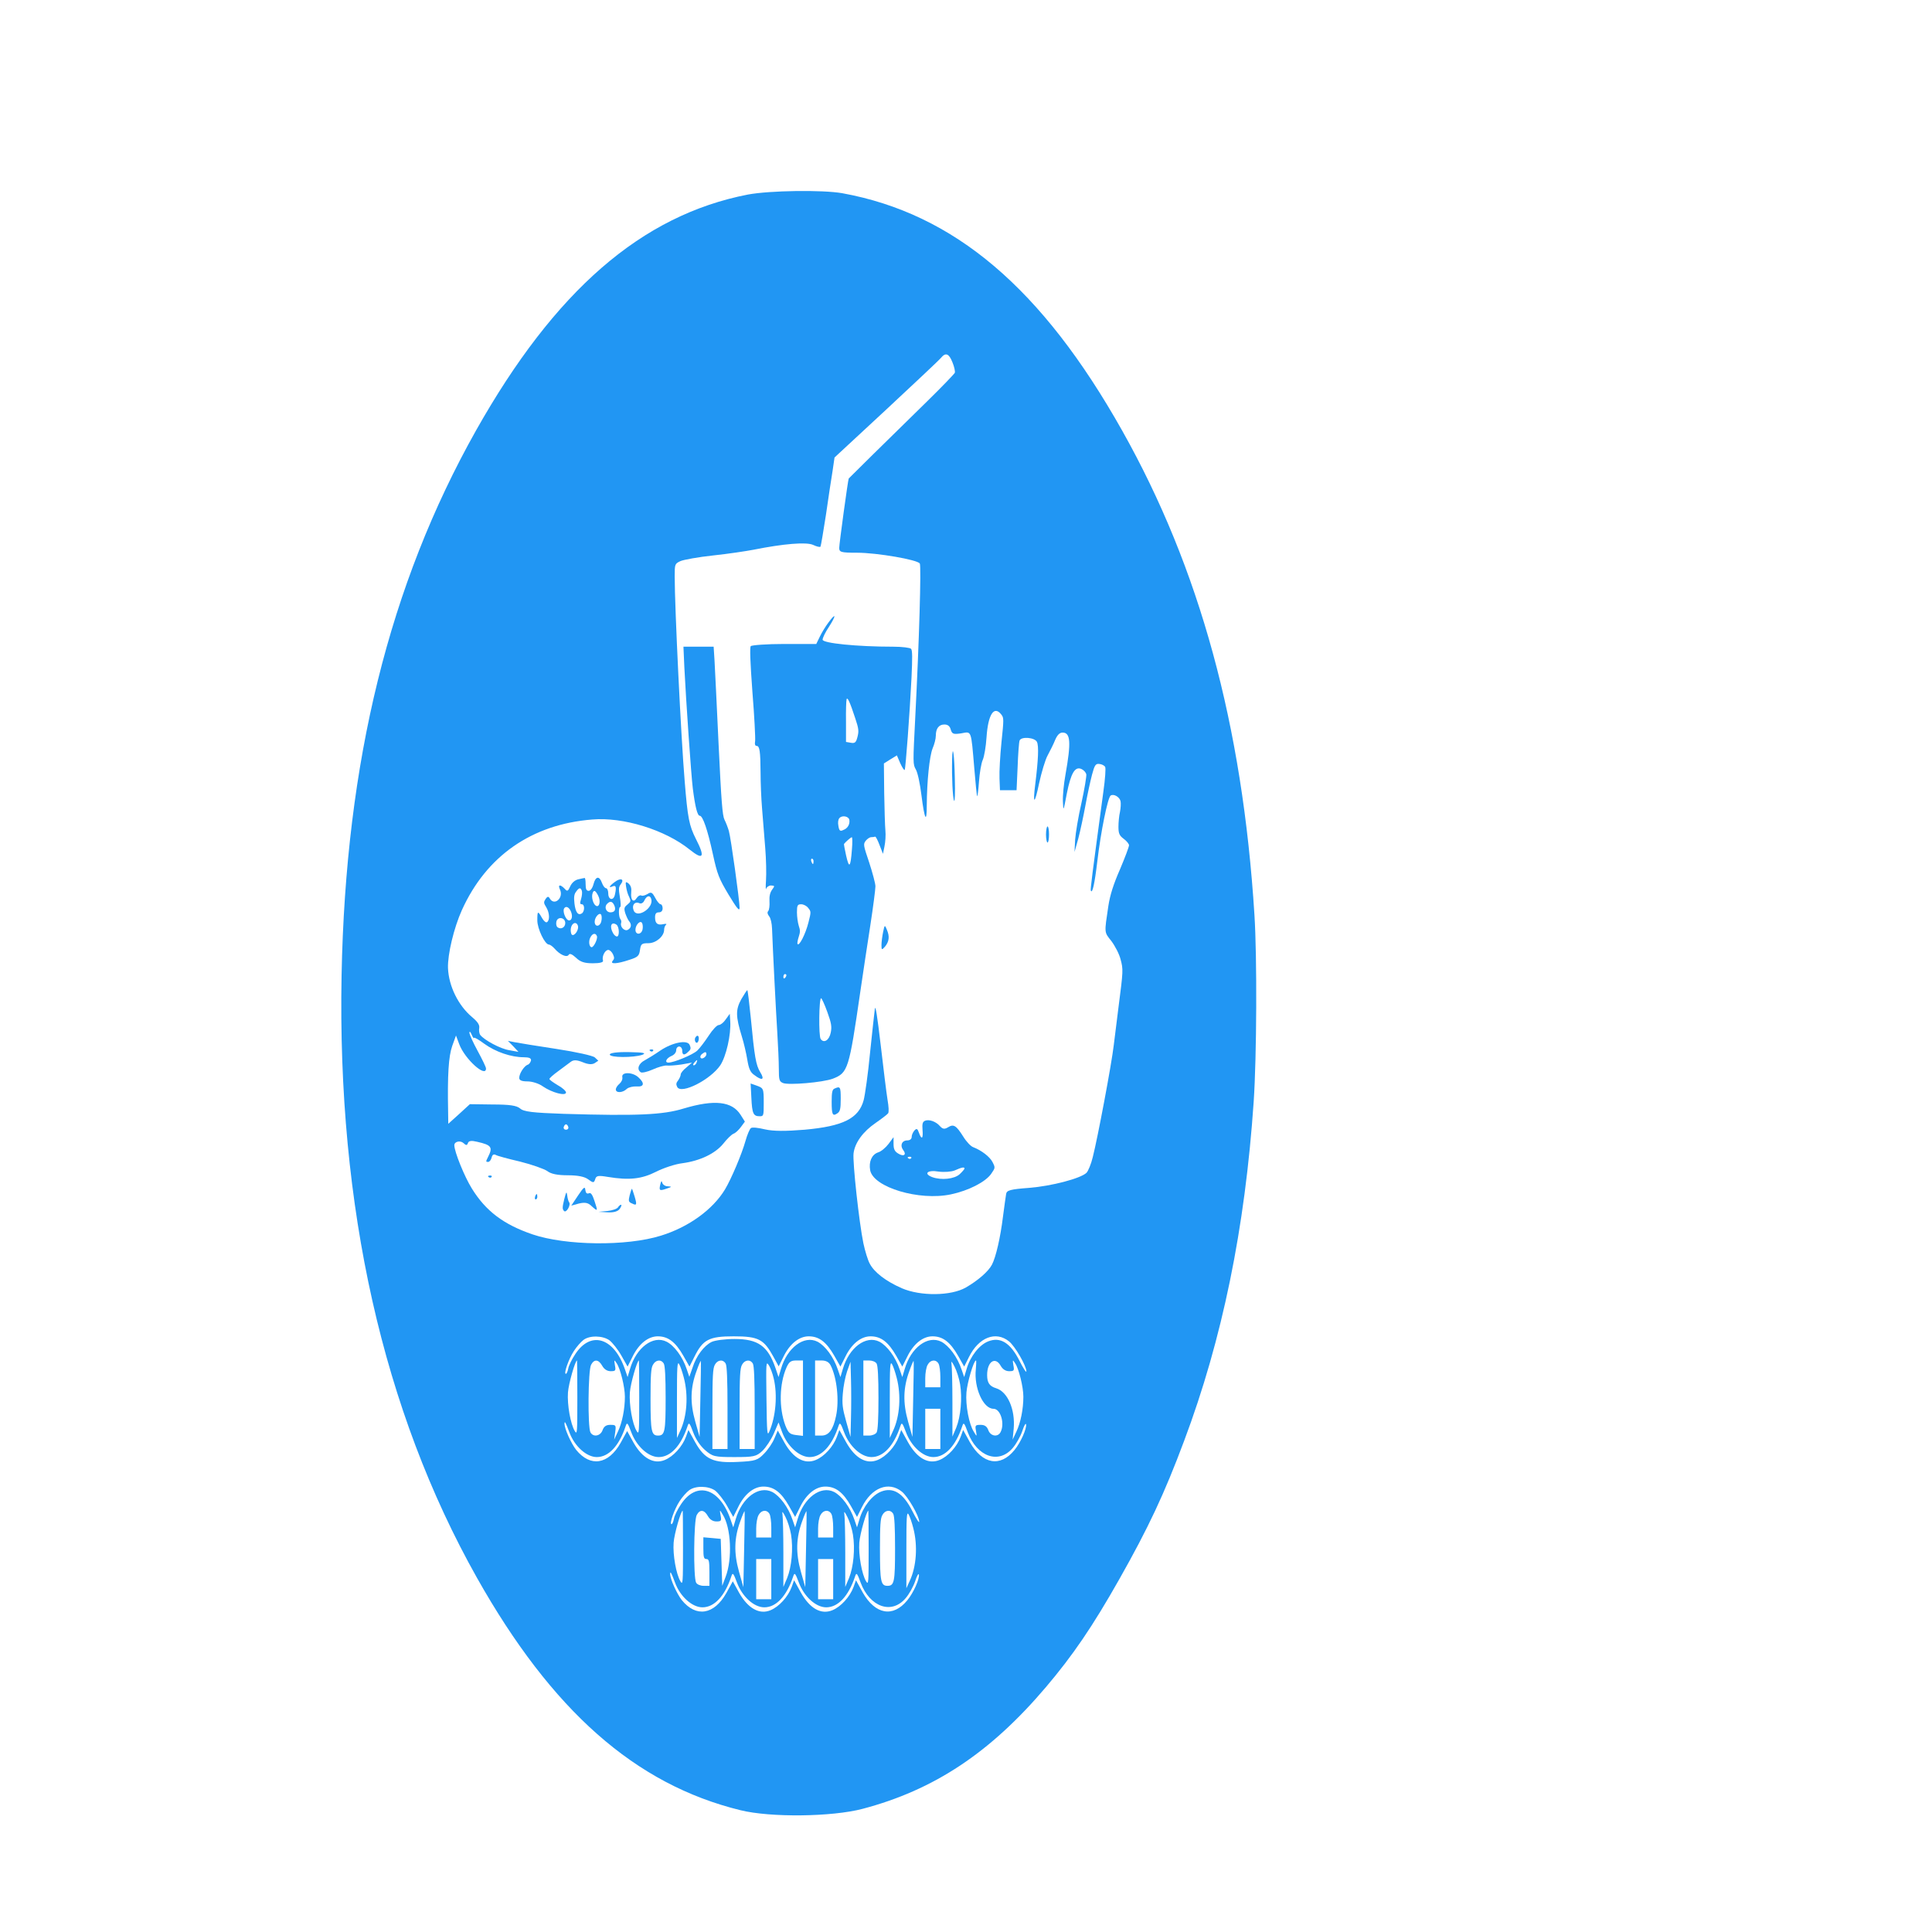 <svg xmlns="http://www.w3.org/2000/svg" xmlns:xlink="http://www.w3.org/1999/xlink" width="100px" height="100px" viewBox="0 0 100 100" version="1.1">
<g id="surface1">
<path style=" stroke:none;fill-rule:nonzero;fill:#2196f3;fill-opacity:1;" d="M 38.711 10.07 C 33.203 11.141 28.719 15.043 24.641 22.277 C 20.148 30.266 17.891 39.418 17.68 50.484 C 17.453 62.473 19.82 73.016 24.688 81.668 C 28.562 88.543 32.875 92.359 38.32 93.695 C 39.875 94.082 43.07 94.043 44.648 93.625 C 48.336 92.652 51.258 90.723 54.141 87.32 C 55.531 85.68 56.547 84.195 57.938 81.734 C 59.438 79.082 60.266 77.32 61.289 74.582 C 63.266 69.32 64.445 63.57 64.891 57.016 C 65.047 54.695 65.07 49.555 64.93 47.359 C 64.312 37.527 62.094 29.418 58.086 22.293 C 53.938 14.918 49.391 11.055 43.594 10 C 42.562 9.82 39.844 9.859 38.711 10.07 Z M 49.297 18.75 C 49.391 18.973 49.445 19.223 49.422 19.293 C 49.391 19.359 48.75 20.027 47.984 20.777 C 45.812 22.902 43.953 24.734 43.93 24.766 C 43.891 24.832 43.438 28.152 43.438 28.359 C 43.438 28.582 43.531 28.609 44.367 28.609 C 45.391 28.609 47.5 28.973 47.609 29.168 C 47.688 29.305 47.578 33.152 47.375 37.098 C 47.25 39.527 47.25 39.555 47.406 39.832 C 47.5 40 47.617 40.543 47.695 41.168 C 47.852 42.418 47.969 42.641 47.969 41.707 C 47.977 40.43 48.109 39.141 48.273 38.734 C 48.367 38.516 48.438 38.234 48.438 38.082 C 48.438 37.707 48.594 37.5 48.883 37.5 C 49.055 37.5 49.164 37.582 49.211 37.766 C 49.281 38 49.359 38.016 49.758 37.957 C 50.297 37.859 50.258 37.75 50.43 39.777 C 50.492 40.527 50.555 41.18 50.578 41.207 C 50.594 41.25 50.641 40.902 50.672 40.457 C 50.703 40.016 50.789 39.5 50.867 39.332 C 50.945 39.152 51.031 38.641 51.062 38.168 C 51.141 36.973 51.453 36.5 51.828 36.984 C 51.961 37.152 51.961 37.223 51.836 38.418 C 51.766 39.109 51.719 39.945 51.734 40.293 L 51.758 40.902 L 52.617 40.902 L 52.672 39.695 C 52.695 39.027 52.742 38.418 52.773 38.332 C 52.852 38.109 53.562 38.168 53.672 38.402 C 53.773 38.609 53.742 39.32 53.586 40.582 C 53.445 41.68 53.555 41.652 53.781 40.555 C 53.906 39.984 54.102 39.32 54.227 39.098 C 54.352 38.859 54.531 38.516 54.617 38.293 C 54.727 38.043 54.844 37.918 55 37.918 C 55.414 37.918 55.445 38.43 55.148 40.098 C 55.062 40.57 55 41.195 55.016 41.484 C 55.039 42.016 55.039 42.016 55.219 41.07 C 55.43 40.016 55.641 39.652 55.977 39.805 C 56.094 39.859 56.203 39.973 56.227 40.082 C 56.242 40.18 56.133 40.848 55.977 41.555 C 55.812 42.266 55.672 43.125 55.648 43.473 L 55.617 44.098 L 55.812 43.402 C 55.914 43.016 56.078 42.25 56.18 41.695 C 56.281 41.141 56.438 40.418 56.523 40.098 C 56.656 39.598 56.711 39.516 56.906 39.543 C 57.031 39.555 57.164 39.625 57.203 39.695 C 57.242 39.766 57.203 40.32 57.109 40.984 C 56.523 45.332 56.43 46.043 56.461 46.098 C 56.539 46.277 56.656 45.766 56.797 44.582 C 56.977 43.043 57.336 41.293 57.484 41.18 C 57.641 41.07 57.953 41.25 58 41.473 C 58.023 41.582 58.008 41.832 57.969 42.027 C 57.922 42.223 57.891 42.57 57.891 42.793 C 57.891 43.141 57.938 43.25 58.164 43.418 C 58.312 43.527 58.438 43.68 58.438 43.75 C 58.438 43.832 58.227 44.391 57.969 45 C 57.633 45.766 57.453 46.332 57.367 46.902 C 57.156 48.32 57.148 48.234 57.523 48.707 C 57.711 48.957 57.93 49.375 58 49.652 C 58.141 50.18 58.141 50.223 57.891 52.152 C 57.812 52.766 57.703 53.641 57.648 54.098 C 57.539 55.055 56.812 58.918 56.562 59.891 C 56.477 60.25 56.32 60.625 56.234 60.707 C 55.922 61 54.43 61.391 53.266 61.484 C 52.305 61.555 52.109 61.609 52.078 61.793 C 52.055 61.918 51.984 62.445 51.914 62.973 C 51.781 64.055 51.547 65.07 51.344 65.457 C 51.164 65.805 50.625 66.277 49.992 66.641 C 49.227 67.082 47.648 67.098 46.68 66.68 C 45.859 66.32 45.25 65.859 45.016 65.402 C 44.922 65.234 44.773 64.75 44.688 64.348 C 44.469 63.293 44.125 60.152 44.18 59.695 C 44.25 59.141 44.672 58.57 45.32 58.125 C 45.641 57.902 45.93 57.68 45.969 57.625 C 46.016 57.555 46 57.277 45.938 56.918 C 45.883 56.582 45.727 55.32 45.586 54.098 C 45.406 52.57 45.312 51.984 45.281 52.223 C 45.258 52.418 45.141 53.445 45.031 54.516 C 44.93 55.582 44.773 56.68 44.703 56.945 C 44.445 57.891 43.641 58.293 41.656 58.473 C 40.672 58.555 40.031 58.555 39.602 58.457 C 39.258 58.375 38.93 58.332 38.867 58.391 C 38.805 58.43 38.68 58.723 38.586 59.055 C 38.391 59.75 37.852 61.016 37.531 61.555 C 36.898 62.609 35.641 63.516 34.211 63.957 C 32.43 64.516 29.273 64.473 27.562 63.891 C 26.055 63.375 25.141 62.68 24.422 61.516 C 24.039 60.902 23.516 59.609 23.516 59.277 C 23.516 59.082 23.828 59.016 23.992 59.168 C 24.125 59.293 24.172 59.293 24.219 59.168 C 24.258 59.043 24.406 59.027 24.695 59.098 C 25.438 59.266 25.523 59.375 25.258 59.891 C 25.141 60.125 25.141 60.141 25.266 60.141 C 25.336 60.141 25.414 60.043 25.445 59.918 C 25.477 59.777 25.547 59.723 25.656 59.777 C 25.742 59.832 26.32 59.984 26.922 60.125 C 27.531 60.277 28.156 60.5 28.32 60.609 C 28.516 60.766 28.859 60.832 29.391 60.832 C 29.906 60.832 30.258 60.902 30.445 61.043 C 30.703 61.234 30.742 61.234 30.805 61.043 C 30.859 60.848 30.961 60.832 31.469 60.918 C 32.562 61.098 33.211 61.027 33.953 60.652 C 34.336 60.457 34.953 60.25 35.328 60.207 C 36.242 60.082 37.023 59.707 37.438 59.195 C 37.625 58.957 37.859 58.723 37.969 58.68 C 38.078 58.641 38.25 58.473 38.359 58.32 L 38.555 58.055 L 38.336 57.707 C 37.891 57 36.977 56.902 35.391 57.375 C 34.32 57.707 32.969 57.766 29.18 57.652 C 27.594 57.598 27.102 57.543 26.922 57.375 C 26.742 57.223 26.383 57.168 25.5 57.168 L 24.32 57.152 L 23.758 57.668 L 23.203 58.168 L 23.195 57.598 C 23.156 55.609 23.219 54.68 23.406 54.141 L 23.602 53.598 L 23.773 54.055 C 24.062 54.82 25.156 55.805 25.156 55.305 C 25.156 55.234 24.961 54.832 24.727 54.402 C 24.492 53.973 24.297 53.543 24.297 53.457 C 24.297 53.359 24.352 53.402 24.414 53.555 C 24.477 53.695 24.531 53.777 24.531 53.723 C 24.531 53.668 24.773 53.805 25.07 54.027 C 25.648 54.445 26.453 54.723 27.109 54.723 C 27.398 54.723 27.5 54.777 27.484 54.891 C 27.461 54.984 27.383 55.098 27.312 55.109 C 27.125 55.18 26.875 55.57 26.875 55.793 C 26.875 55.918 27.008 55.973 27.305 55.973 C 27.539 55.973 27.898 56.082 28.102 56.234 C 28.57 56.555 29.297 56.75 29.297 56.543 C 29.297 56.473 29.102 56.293 28.867 56.168 C 28.633 56.027 28.438 55.891 28.438 55.848 C 28.438 55.805 28.641 55.625 28.891 55.445 C 29.133 55.266 29.43 55.043 29.547 54.957 C 29.695 54.848 29.859 54.859 30.172 54.984 C 30.445 55.098 30.648 55.109 30.781 55.027 L 30.969 54.902 L 30.789 54.734 C 30.695 54.641 29.797 54.445 28.805 54.293 C 27.805 54.141 26.836 53.984 26.641 53.945 L 26.289 53.875 L 26.562 54.152 L 26.836 54.445 L 26.367 54.359 C 25.906 54.293 25.062 53.832 24.859 53.57 C 24.805 53.5 24.781 53.332 24.805 53.207 C 24.828 53.043 24.727 52.891 24.43 52.641 C 23.719 52.043 23.227 51.043 23.188 50.109 C 23.164 49.402 23.492 48.027 23.906 47.109 C 25.172 44.305 27.523 42.668 30.648 42.418 C 32.258 42.277 34.438 42.957 35.695 43.973 C 36.406 44.543 36.508 44.375 36.023 43.43 C 35.672 42.734 35.594 42.359 35.438 40.418 C 35.25 38.168 34.922 31.445 34.922 29.832 C 34.922 29.195 34.93 29.18 35.219 29.043 C 35.375 28.973 36.141 28.832 36.914 28.75 C 37.688 28.668 38.617 28.527 38.984 28.457 C 40.562 28.141 41.75 28.043 42.094 28.207 C 42.273 28.293 42.445 28.332 42.469 28.293 C 42.492 28.25 42.617 27.516 42.75 26.652 C 42.875 25.777 43.031 24.75 43.094 24.375 L 43.195 23.68 L 45.875 21.195 C 47.352 19.82 48.625 18.625 48.711 18.516 C 48.945 18.234 49.117 18.293 49.297 18.75 Z M 29.414 58.332 C 29.438 58.402 29.391 58.473 29.297 58.473 C 29.203 58.473 29.156 58.402 29.18 58.332 C 29.203 58.25 29.258 58.195 29.297 58.195 C 29.336 58.195 29.391 58.25 29.414 58.332 Z M 31.547 69.375 C 31.703 69.5 31.984 69.848 32.164 70.168 L 32.484 70.734 L 32.734 70.234 C 33.062 69.555 33.547 69.168 34.047 69.168 C 34.578 69.168 34.961 69.457 35.367 70.168 L 35.688 70.734 L 35.938 70.234 C 36.383 69.332 36.695 69.168 37.977 69.168 C 39.258 69.168 39.531 69.32 40.023 70.207 L 40.305 70.723 L 40.547 70.234 C 40.875 69.555 41.359 69.168 41.859 69.168 C 42.391 69.168 42.773 69.457 43.18 70.168 L 43.5 70.734 L 43.75 70.234 C 44.078 69.555 44.562 69.168 45.062 69.168 C 45.594 69.168 45.977 69.457 46.383 70.168 L 46.703 70.734 L 46.953 70.234 C 47.281 69.555 47.766 69.168 48.266 69.168 C 48.797 69.168 49.18 69.457 49.586 70.168 L 49.906 70.734 L 50.156 70.234 C 50.656 69.223 51.539 68.875 52.227 69.43 C 52.539 69.68 53.125 70.695 53.125 70.984 C 53.125 71.07 52.961 70.82 52.766 70.43 C 52.297 69.5 51.773 69.18 51.148 69.43 C 50.688 69.609 50.219 70.207 50.031 70.859 L 49.906 71.277 L 49.773 70.891 C 49.555 70.234 49.117 69.652 48.719 69.445 C 48.023 69.098 47.148 69.75 46.828 70.859 L 46.703 71.277 L 46.57 70.891 C 46.352 70.234 45.914 69.652 45.516 69.445 C 44.82 69.098 43.945 69.75 43.625 70.859 L 43.5 71.277 L 43.367 70.891 C 43.148 70.234 42.711 69.652 42.312 69.445 C 41.617 69.098 40.742 69.75 40.422 70.859 L 40.297 71.277 L 40.133 70.793 C 39.742 69.668 39.234 69.305 38.016 69.305 C 37.539 69.305 37.008 69.375 36.836 69.457 C 36.438 69.652 36.039 70.18 35.844 70.793 L 35.68 71.266 L 35.547 70.875 C 35.336 70.234 34.898 69.641 34.5 69.445 C 33.805 69.098 32.93 69.75 32.609 70.859 L 32.484 71.277 L 32.352 70.891 C 31.789 69.234 30.586 68.859 29.781 70.082 C 29.602 70.348 29.438 70.68 29.414 70.832 C 29.383 70.984 29.328 71.109 29.289 71.109 C 29.164 71.109 29.438 70.332 29.703 69.93 C 29.844 69.707 30.07 69.457 30.195 69.359 C 30.516 69.109 31.195 69.125 31.547 69.375 Z M 29.883 72.348 C 29.883 74.168 29.875 74.277 29.75 74.07 C 29.531 73.707 29.352 72.707 29.398 72.07 C 29.43 71.625 29.773 70.418 29.867 70.418 C 29.875 70.418 29.883 71.293 29.883 72.348 Z M 31.172 70.695 C 31.273 70.875 31.43 70.973 31.609 70.973 C 31.859 70.973 31.883 70.945 31.828 70.668 C 31.781 70.375 31.789 70.359 31.914 70.555 C 32.109 70.832 32.344 71.793 32.344 72.293 C 32.344 72.93 32.203 73.641 31.984 74.098 L 31.789 74.516 L 31.844 74.125 C 31.891 73.766 31.883 73.75 31.586 73.75 C 31.375 73.75 31.258 73.832 31.188 74.027 C 31.078 74.332 30.711 74.402 30.562 74.141 C 30.414 73.875 30.438 70.918 30.594 70.641 C 30.758 70.332 30.984 70.359 31.172 70.695 Z M 33.086 72.348 C 33.086 74.168 33.078 74.277 32.953 74.07 C 32.734 73.707 32.555 72.707 32.602 72.07 C 32.633 71.625 32.977 70.418 33.07 70.418 C 33.078 70.418 33.086 71.293 33.086 72.348 Z M 34.359 70.582 C 34.422 70.695 34.453 71.293 34.453 72.359 C 34.453 74.098 34.414 74.305 34.062 74.305 C 33.719 74.305 33.672 74.098 33.672 72.418 C 33.672 71.18 33.695 70.805 33.797 70.641 C 33.938 70.375 34.227 70.348 34.359 70.582 Z M 35.398 71.32 C 35.633 72.223 35.562 73.305 35.211 74.055 L 35.039 74.43 L 35.039 72.43 C 35.039 70.734 35.055 70.457 35.148 70.598 C 35.211 70.695 35.32 71.016 35.398 71.32 Z M 36.25 72.43 L 36.211 74.375 L 35.984 73.57 C 35.711 72.598 35.734 71.82 36.055 70.957 C 36.164 70.641 36.266 70.418 36.273 70.445 C 36.289 70.457 36.273 71.359 36.25 72.43 Z M 37.562 70.582 C 37.625 70.695 37.656 71.402 37.656 72.875 L 37.656 75 L 36.875 75 L 36.875 72.93 C 36.875 71.223 36.898 70.82 37 70.641 C 37.141 70.375 37.43 70.348 37.562 70.582 Z M 38.969 70.582 C 39.031 70.695 39.062 71.402 39.062 72.875 L 39.062 75 L 38.281 75 L 38.281 72.93 C 38.281 71.223 38.305 70.82 38.406 70.641 C 38.547 70.375 38.836 70.348 38.969 70.582 Z M 40.047 71.348 C 40.25 72.195 40.156 73.32 39.82 74.098 C 39.711 74.348 39.695 74.207 39.672 72.402 C 39.648 70.484 39.648 70.445 39.797 70.668 C 39.875 70.793 39.992 71.098 40.047 71.348 Z M 41.562 72.375 L 41.562 74.32 L 41.195 74.277 C 40.875 74.234 40.805 74.168 40.648 73.777 C 40.312 72.875 40.336 71.625 40.711 70.777 C 40.844 70.484 40.938 70.418 41.219 70.418 L 41.562 70.418 Z M 42.992 70.668 C 43.32 71.305 43.445 72.5 43.273 73.293 C 43.125 74 42.898 74.305 42.523 74.305 L 42.188 74.305 L 42.188 70.418 L 42.523 70.418 C 42.75 70.418 42.906 70.5 42.992 70.668 Z M 45.375 70.582 C 45.438 70.695 45.469 71.293 45.469 72.359 C 45.469 73.43 45.438 74.027 45.375 74.141 C 45.32 74.234 45.148 74.305 44.984 74.305 L 44.688 74.305 L 44.688 70.418 L 44.984 70.418 C 45.148 70.418 45.32 70.484 45.375 70.582 Z M 46.414 71.32 C 46.648 72.223 46.578 73.305 46.227 74.055 L 46.055 74.43 L 46.055 72.43 C 46.055 70.734 46.07 70.457 46.164 70.598 C 46.227 70.695 46.336 71.016 46.414 71.32 Z M 47.266 72.43 L 47.227 74.375 L 47 73.57 C 46.727 72.598 46.75 71.82 47.07 70.957 C 47.18 70.641 47.281 70.418 47.289 70.445 C 47.305 70.457 47.289 71.359 47.266 72.43 Z M 48.578 70.582 C 48.633 70.68 48.672 70.984 48.672 71.277 L 48.672 71.805 L 47.891 71.805 L 47.891 71.332 C 47.891 71.07 47.945 70.75 48.016 70.641 C 48.156 70.375 48.445 70.348 48.578 70.582 Z M 49.695 71.652 C 49.812 72.375 49.727 73.32 49.492 73.902 L 49.297 74.359 L 49.297 72.609 C 49.297 71.641 49.273 70.734 49.25 70.598 C 49.219 70.418 49.266 70.457 49.406 70.734 C 49.516 70.945 49.648 71.359 49.695 71.652 Z M 50.508 70.875 C 50.406 71.832 50.891 72.918 51.422 72.918 C 51.797 72.918 52.023 73.707 51.781 74.141 C 51.633 74.402 51.266 74.332 51.156 74.027 C 51.086 73.832 50.969 73.75 50.758 73.75 C 50.484 73.75 50.461 73.777 50.516 74.055 C 50.57 74.375 50.562 74.375 50.406 74.109 C 50.156 73.723 49.969 72.734 50.023 72.07 C 50.062 71.57 50.398 70.418 50.516 70.418 C 50.539 70.418 50.531 70.625 50.508 70.875 Z M 51.797 70.695 C 51.898 70.875 52.055 70.973 52.234 70.973 C 52.484 70.973 52.508 70.945 52.453 70.668 C 52.406 70.375 52.414 70.359 52.539 70.555 C 52.734 70.832 52.969 71.793 52.969 72.293 C 52.969 72.93 52.828 73.641 52.609 74.098 L 52.414 74.516 L 52.469 73.945 C 52.555 72.957 52.156 72.043 51.57 71.859 C 51.211 71.75 51.094 71.57 51.094 71.168 C 51.094 70.473 51.516 70.195 51.797 70.695 Z M 44.047 73.359 L 44.023 74.375 L 43.797 73.57 C 43.609 72.902 43.578 72.668 43.625 72.125 C 43.648 71.777 43.75 71.266 43.844 70.984 L 44.023 70.484 L 44.047 71.418 C 44.062 71.93 44.062 72.805 44.047 73.359 Z M 48.672 73.957 L 48.672 75 L 47.891 75 L 47.891 72.918 L 48.672 72.918 Z M 29.477 74.152 C 29.742 74.859 30.359 75.418 30.891 75.418 C 31.508 75.418 32.047 74.832 32.383 73.82 C 32.453 73.598 32.492 73.641 32.672 74.125 C 32.945 74.859 33.555 75.418 34.094 75.418 C 34.711 75.418 35.25 74.832 35.586 73.82 C 35.656 73.598 35.695 73.641 35.875 74.125 C 36.008 74.484 36.227 74.82 36.492 75.055 C 36.883 75.391 36.977 75.418 38.008 75.418 C 39.016 75.418 39.148 75.391 39.461 75.098 C 39.648 74.918 39.914 74.516 40.055 74.195 L 40.297 73.625 L 40.492 74.152 C 40.758 74.859 41.375 75.418 41.906 75.418 C 42.523 75.418 43.062 74.832 43.398 73.82 C 43.469 73.598 43.508 73.641 43.688 74.125 C 43.961 74.859 44.57 75.418 45.109 75.418 C 45.727 75.418 46.266 74.832 46.602 73.82 C 46.672 73.598 46.711 73.641 46.891 74.125 C 47.164 74.859 47.773 75.418 48.312 75.418 C 48.93 75.418 49.469 74.832 49.805 73.82 C 49.875 73.598 49.914 73.641 50.094 74.141 C 50.57 75.402 51.695 75.805 52.422 74.945 C 52.602 74.734 52.82 74.348 52.914 74.07 C 53 73.793 53.094 73.641 53.109 73.723 C 53.148 73.945 52.828 74.668 52.508 75.055 C 51.773 75.957 50.852 75.793 50.203 74.652 L 49.852 74.016 L 49.727 74.359 C 49.539 74.875 49.07 75.391 48.625 75.57 C 48.047 75.805 47.469 75.484 47 74.652 L 46.648 74.016 L 46.523 74.359 C 46.336 74.875 45.867 75.391 45.422 75.57 C 44.844 75.805 44.266 75.484 43.797 74.652 L 43.445 74.016 L 43.32 74.359 C 43.133 74.875 42.664 75.391 42.219 75.57 C 41.641 75.805 41.062 75.484 40.602 74.668 L 40.258 74.043 L 40.086 74.445 C 40 74.668 39.758 75.027 39.555 75.234 C 39.219 75.582 39.109 75.625 38.195 75.668 C 36.922 75.734 36.484 75.543 35.984 74.652 L 35.633 74.016 L 35.508 74.359 C 35.32 74.875 34.852 75.391 34.406 75.57 C 33.836 75.805 33.25 75.473 32.797 74.68 L 32.461 74.07 L 32.125 74.68 C 31.492 75.805 30.562 75.957 29.82 75.043 C 29.57 74.723 29.219 73.957 29.219 73.695 C 29.219 73.516 29.281 73.625 29.477 74.152 Z M 37.016 77.152 C 37.172 77.277 37.453 77.625 37.633 77.945 L 37.953 78.516 L 38.203 78.016 C 38.531 77.332 39.016 76.945 39.516 76.945 C 40.047 76.945 40.43 77.234 40.836 77.945 L 41.156 78.516 L 41.406 78.016 C 41.734 77.332 42.219 76.945 42.719 76.945 C 43.25 76.945 43.633 77.234 44.039 77.945 L 44.359 78.516 L 44.609 78.016 C 45.109 77 45.992 76.652 46.68 77.207 C 46.992 77.457 47.578 78.473 47.578 78.766 C 47.578 78.848 47.414 78.598 47.219 78.207 C 46.75 77.277 46.227 76.957 45.602 77.207 C 45.141 77.391 44.672 77.984 44.484 78.641 L 44.359 79.055 L 44.227 78.668 C 44.008 78.016 43.57 77.43 43.172 77.223 C 42.477 76.875 41.602 77.527 41.281 78.641 L 41.156 79.055 L 41.023 78.668 C 40.805 78.016 40.367 77.43 39.969 77.223 C 39.273 76.875 38.398 77.527 38.078 78.641 L 37.953 79.055 L 37.82 78.668 C 37.258 77.016 36.055 76.641 35.25 77.859 C 35.07 78.125 34.906 78.457 34.883 78.609 C 34.852 78.766 34.797 78.891 34.758 78.891 C 34.633 78.891 34.906 78.109 35.172 77.707 C 35.312 77.484 35.539 77.234 35.664 77.141 C 35.984 76.891 36.664 76.902 37.016 77.152 Z M 35.352 80.125 C 35.352 81.945 35.344 82.055 35.219 81.848 C 35 81.484 34.82 80.484 34.867 79.848 C 34.898 79.402 35.242 78.195 35.336 78.195 C 35.344 78.195 35.352 79.07 35.352 80.125 Z M 36.641 78.473 C 36.742 78.652 36.898 78.75 37.078 78.75 C 37.328 78.75 37.352 78.723 37.297 78.43 C 37.242 78.125 37.25 78.125 37.406 78.391 C 37.844 79.07 37.914 80.695 37.555 81.625 L 37.383 82.082 L 37.344 80.859 L 37.305 79.652 L 36.859 79.609 L 36.406 79.57 L 36.406 80.141 C 36.406 80.598 36.43 80.695 36.562 80.695 C 36.695 80.695 36.719 80.793 36.719 81.391 L 36.719 82.082 L 36.422 82.082 C 36.258 82.082 36.086 82.016 36.031 81.918 C 35.883 81.652 35.906 78.695 36.062 78.418 C 36.227 78.109 36.453 78.141 36.641 78.473 Z M 38.516 80.207 L 38.477 82.152 L 38.25 81.348 C 37.977 80.375 38 79.598 38.32 78.734 C 38.43 78.418 38.531 78.195 38.539 78.223 C 38.555 78.234 38.539 79.141 38.516 80.207 Z M 39.828 78.359 C 39.883 78.457 39.922 78.766 39.922 79.055 L 39.922 79.582 L 39.141 79.582 L 39.141 79.109 C 39.141 78.848 39.195 78.527 39.266 78.418 C 39.406 78.152 39.695 78.125 39.828 78.359 Z M 40.945 79.43 C 41.062 80.152 40.977 81.098 40.742 81.68 L 40.547 82.141 L 40.547 80.391 C 40.547 79.418 40.523 78.516 40.5 78.375 C 40.469 78.195 40.516 78.234 40.656 78.516 C 40.766 78.723 40.898 79.141 40.945 79.43 Z M 41.719 80.207 L 41.68 82.152 L 41.453 81.348 C 41.18 80.375 41.203 79.598 41.523 78.734 C 41.633 78.418 41.734 78.195 41.742 78.223 C 41.758 78.234 41.742 79.141 41.719 80.207 Z M 43.031 78.359 C 43.086 78.457 43.125 78.766 43.125 79.055 L 43.125 79.582 L 42.344 79.582 L 42.344 79.109 C 42.344 78.848 42.398 78.527 42.469 78.418 C 42.609 78.152 42.898 78.125 43.031 78.359 Z M 44.148 79.43 C 44.266 80.152 44.18 81.098 43.945 81.68 L 43.75 82.141 L 43.75 80.391 C 43.75 79.418 43.727 78.516 43.703 78.375 C 43.672 78.195 43.719 78.234 43.859 78.516 C 43.969 78.723 44.102 79.141 44.148 79.43 Z M 44.961 80.125 C 44.961 81.945 44.953 82.055 44.828 81.848 C 44.609 81.484 44.43 80.484 44.477 79.848 C 44.508 79.402 44.852 78.195 44.945 78.195 C 44.953 78.195 44.961 79.07 44.961 80.125 Z M 46.234 78.359 C 46.297 78.473 46.328 79.07 46.328 80.141 C 46.328 81.875 46.289 82.082 45.938 82.082 C 45.594 82.082 45.547 81.875 45.547 80.195 C 45.547 78.957 45.57 78.582 45.672 78.418 C 45.812 78.152 46.102 78.125 46.234 78.359 Z M 47.273 79.098 C 47.508 80 47.438 81.082 47.086 81.832 L 46.914 82.207 L 46.914 80.207 C 46.914 78.516 46.93 78.234 47.023 78.375 C 47.086 78.473 47.195 78.793 47.273 79.098 Z M 39.922 81.734 L 39.922 82.777 L 39.141 82.777 L 39.141 80.695 L 39.922 80.695 Z M 43.125 81.734 L 43.125 82.777 L 42.344 82.777 L 42.344 80.695 L 43.125 80.695 Z M 34.945 81.93 C 35.211 82.641 35.828 83.195 36.359 83.195 C 36.977 83.195 37.516 82.609 37.852 81.598 C 37.922 81.375 37.961 81.418 38.141 81.902 C 38.414 82.641 39.023 83.195 39.562 83.195 C 40.18 83.195 40.719 82.609 41.055 81.598 C 41.125 81.375 41.164 81.418 41.344 81.902 C 41.617 82.641 42.227 83.195 42.766 83.195 C 43.383 83.195 43.922 82.609 44.258 81.598 C 44.328 81.375 44.367 81.418 44.547 81.918 C 45.023 83.18 46.148 83.582 46.875 82.723 C 47.055 82.516 47.273 82.125 47.367 81.848 C 47.453 81.57 47.547 81.418 47.562 81.5 C 47.602 81.723 47.281 82.445 46.961 82.832 C 46.227 83.734 45.305 83.57 44.656 82.43 L 44.305 81.793 L 44.18 82.141 C 43.992 82.652 43.523 83.168 43.078 83.348 C 42.5 83.582 41.922 83.266 41.453 82.43 L 41.102 81.793 L 40.977 82.141 C 40.789 82.652 40.32 83.168 39.875 83.348 C 39.305 83.582 38.719 83.25 38.266 82.457 L 37.93 81.848 L 37.594 82.457 C 36.961 83.582 36.031 83.734 35.289 82.82 C 35.039 82.5 34.688 81.734 34.688 81.473 C 34.688 81.293 34.75 81.402 34.945 81.93 Z M 34.945 81.93 "/>
<path style=" stroke:none;fill-rule:nonzero;fill:#2196f3;fill-opacity:1;" d="M 42.891 32.207 C 42.742 32.402 42.539 32.734 42.438 32.945 L 42.25 33.332 L 40.602 33.332 C 39.688 33.332 38.906 33.391 38.859 33.445 C 38.805 33.516 38.828 34.223 38.945 35.82 C 39.047 37.07 39.102 38.207 39.086 38.348 C 39.055 38.527 39.086 38.609 39.164 38.609 C 39.32 38.609 39.359 38.891 39.367 39.984 C 39.367 40.473 39.398 41.305 39.445 41.859 C 39.492 42.402 39.562 43.32 39.609 43.902 C 39.656 44.473 39.672 45.223 39.648 45.57 C 39.625 45.902 39.633 46.098 39.656 46 C 39.68 45.918 39.797 45.832 39.906 45.832 C 40.109 45.848 40.109 45.848 39.961 46.055 C 39.859 46.195 39.812 46.391 39.828 46.652 C 39.844 46.875 39.812 47.098 39.766 47.152 C 39.703 47.223 39.719 47.305 39.812 47.43 C 39.891 47.516 39.953 47.805 39.961 48.07 C 40 49.152 40.164 52.375 40.234 53.473 C 40.273 54.125 40.312 54.945 40.312 55.305 C 40.312 55.902 40.336 55.973 40.523 56.055 C 40.797 56.18 42.594 56.027 43.109 55.832 C 43.891 55.527 43.945 55.359 44.531 51.32 C 44.664 50.402 44.898 48.859 45.047 47.902 C 45.195 46.945 45.312 46.027 45.312 45.875 C 45.312 45.734 45.164 45.18 44.992 44.652 C 44.688 43.75 44.672 43.695 44.812 43.516 C 44.891 43.418 45.016 43.332 45.094 43.332 C 45.172 43.332 45.258 43.32 45.297 43.305 C 45.328 43.293 45.43 43.484 45.523 43.734 L 45.703 44.195 L 45.781 43.805 C 45.828 43.582 45.852 43.223 45.828 42.984 C 45.805 42.766 45.781 41.875 45.766 41.043 L 45.75 39.516 L 46.086 39.305 L 46.422 39.098 L 46.602 39.516 C 46.703 39.734 46.805 39.891 46.828 39.848 C 46.875 39.766 47.086 36.957 47.18 35.07 C 47.227 34.055 47.227 33.652 47.156 33.582 C 47.109 33.527 46.695 33.473 46.242 33.473 C 44.359 33.473 42.578 33.293 42.578 33.109 C 42.578 33.016 42.727 32.707 42.906 32.445 C 43.289 31.848 43.281 31.68 42.891 32.207 Z M 44.273 37.195 C 44.445 37.707 44.461 37.848 44.383 38.141 C 44.312 38.43 44.25 38.484 44.039 38.445 L 43.789 38.402 L 43.789 37.359 C 43.781 36.793 43.797 36.266 43.82 36.195 C 43.859 36.055 43.992 36.332 44.273 37.195 Z M 43.961 42.43 C 44 42.652 43.883 42.875 43.656 42.957 C 43.484 43.043 43.438 43 43.398 42.766 C 43.359 42.57 43.383 42.418 43.445 42.348 C 43.586 42.18 43.922 42.25 43.961 42.43 Z M 44.094 43.984 C 44.023 44.902 43.953 44.973 43.797 44.293 C 43.727 43.973 43.672 43.695 43.688 43.68 C 43.773 43.57 44.031 43.348 44.086 43.332 C 44.125 43.332 44.125 43.625 44.094 43.984 Z M 42.109 44.582 C 42.109 44.652 42.094 44.723 42.078 44.723 C 42.055 44.723 42.016 44.652 41.992 44.582 C 41.969 44.5 41.984 44.445 42.023 44.445 C 42.07 44.445 42.109 44.5 42.109 44.582 Z M 41.836 47 C 41.984 47.18 41.984 47.207 41.844 47.75 C 41.695 48.348 41.359 49 41.281 48.859 C 41.258 48.82 41.289 48.652 41.344 48.484 C 41.422 48.25 41.422 48.141 41.344 47.918 C 41.297 47.766 41.25 47.457 41.25 47.223 C 41.25 46.859 41.281 46.805 41.469 46.805 C 41.594 46.805 41.758 46.891 41.836 47 Z M 40.703 50.473 C 40.703 50.516 40.672 50.582 40.625 50.625 C 40.586 50.668 40.547 50.641 40.547 50.57 C 40.547 50.484 40.586 50.418 40.625 50.418 C 40.672 50.418 40.703 50.445 40.703 50.473 Z M 42.82 52.375 C 43.031 52.957 43.062 53.141 43 53.445 C 42.922 53.848 42.641 54.016 42.477 53.777 C 42.367 53.625 42.391 51.668 42.5 51.668 C 42.531 51.668 42.68 51.984 42.82 52.375 Z M 42.82 52.375 "/>
<path style=" stroke:none;fill-rule:nonzero;fill:#2196f3;fill-opacity:1;" d="M 35.422 34.543 C 35.508 36.266 35.773 40.109 35.859 40.805 C 35.977 41.734 36.094 42.223 36.219 42.223 C 36.375 42.223 36.625 42.945 36.898 44.207 C 37.125 45.25 37.211 45.473 37.719 46.32 C 38.141 47.016 38.281 47.195 38.281 46.984 C 38.281 46.609 37.828 43.359 37.727 43.016 C 37.68 42.848 37.578 42.582 37.5 42.43 C 37.391 42.207 37.336 41.484 37.195 38.543 C 37.102 36.555 37.008 34.598 36.984 34.195 L 36.938 33.473 L 35.375 33.473 Z M 35.422 34.543 "/>
<path style=" stroke:none;fill-rule:nonzero;fill:#2196f3;fill-opacity:1;" d="M 49.281 39.32 C 49.258 40.207 49.312 41.32 49.383 41.445 C 49.422 41.527 49.445 41.07 49.422 40.305 C 49.398 39.043 49.305 38.402 49.281 39.32 Z M 49.281 39.32 "/>
<path style=" stroke:none;fill-rule:nonzero;fill:#2196f3;fill-opacity:1;" d="M 54.141 43.195 C 54.141 43.418 54.18 43.609 54.219 43.609 C 54.266 43.609 54.297 43.418 54.297 43.195 C 54.297 42.957 54.266 42.777 54.219 42.777 C 54.18 42.777 54.141 42.957 54.141 43.195 Z M 54.141 43.195 "/>
<path style=" stroke:none;fill-rule:nonzero;fill:#2196f3;fill-opacity:1;" d="M 29.922 45.516 C 29.758 45.555 29.594 45.695 29.516 45.875 C 29.398 46.141 29.359 46.152 29.227 46 C 29 45.766 28.859 45.777 28.984 46.043 C 29.188 46.473 28.688 46.918 28.453 46.5 C 28.391 46.391 28.336 46.391 28.242 46.527 C 28.133 46.695 28.133 46.734 28.281 46.973 C 28.453 47.266 28.461 47.652 28.305 47.734 C 28.258 47.766 28.141 47.668 28.055 47.516 C 27.836 47.125 27.812 47.141 27.812 47.641 C 27.812 48.07 28.203 48.891 28.414 48.891 C 28.469 48.891 28.602 48.984 28.703 49.098 C 28.977 49.418 29.344 49.582 29.438 49.418 C 29.484 49.332 29.617 49.391 29.812 49.57 C 30.039 49.793 30.258 49.859 30.688 49.859 C 31.062 49.859 31.242 49.805 31.211 49.723 C 31.141 49.516 31.312 49.168 31.484 49.168 C 31.562 49.168 31.664 49.266 31.727 49.391 C 31.805 49.57 31.805 49.625 31.711 49.734 C 31.555 49.918 31.953 49.891 32.578 49.68 C 33.016 49.543 33.086 49.473 33.125 49.168 C 33.172 48.859 33.211 48.82 33.562 48.82 C 33.961 48.82 34.375 48.457 34.375 48.125 C 34.375 48.027 34.422 47.902 34.477 47.859 C 34.523 47.82 34.469 47.805 34.344 47.832 C 34.039 47.902 33.906 47.805 33.906 47.484 C 33.906 47.293 33.961 47.223 34.102 47.223 C 34.227 47.223 34.297 47.141 34.297 47.016 C 34.297 46.902 34.25 46.805 34.195 46.805 C 34.133 46.805 34.008 46.652 33.914 46.473 C 33.758 46.18 33.703 46.152 33.508 46.277 C 33.383 46.348 33.242 46.391 33.188 46.348 C 33.133 46.32 33.023 46.375 32.953 46.484 C 32.789 46.75 32.633 46.582 32.672 46.195 C 32.695 45.973 32.656 45.848 32.539 45.734 C 32.383 45.609 32.367 45.641 32.406 45.891 C 32.43 46.055 32.492 46.293 32.562 46.418 C 32.664 46.641 32.656 46.668 32.477 46.82 C 32.305 46.957 32.289 47.016 32.367 47.277 C 32.422 47.43 32.508 47.625 32.562 47.68 C 32.703 47.848 32.68 48.027 32.5 48.125 C 32.328 48.223 32.086 47.973 32.148 47.777 C 32.172 47.707 32.156 47.625 32.109 47.57 C 32.016 47.457 32.008 46.945 32.102 46.945 C 32.141 46.945 32.133 46.723 32.086 46.445 C 32.016 46.016 32.016 45.918 32.133 45.766 C 32.336 45.5 32.125 45.418 31.82 45.652 C 31.531 45.859 31.477 45.984 31.719 45.875 C 31.883 45.805 31.914 45.918 31.828 46.305 C 31.758 46.641 31.484 46.582 31.484 46.25 C 31.484 46.098 31.43 45.973 31.367 45.973 C 31.305 45.973 31.211 45.848 31.156 45.695 C 31.023 45.32 30.828 45.348 30.719 45.766 C 30.664 45.973 30.562 46.109 30.469 46.109 C 30.352 46.109 30.312 46.016 30.312 45.766 C 30.312 45.57 30.289 45.43 30.258 45.445 C 30.219 45.445 30.07 45.484 29.922 45.516 Z M 30.117 46.109 C 30.141 46.18 30.125 46.375 30.078 46.527 C 30.008 46.75 30.016 46.805 30.117 46.805 C 30.266 46.805 30.273 47.168 30.117 47.277 C 29.922 47.402 29.789 47.223 29.734 46.766 C 29.695 46.43 29.719 46.277 29.82 46.152 C 29.977 45.93 30.055 45.93 30.117 46.109 Z M 30.961 46.359 C 31.109 46.641 31.023 47 30.836 46.875 C 30.695 46.777 30.602 46.43 30.672 46.234 C 30.734 46.043 30.82 46.082 30.961 46.359 Z M 33.703 46.516 C 33.867 46.973 33 47.555 32.805 47.141 C 32.68 46.859 32.852 46.641 33.094 46.75 C 33.188 46.793 33.297 46.734 33.352 46.609 C 33.469 46.359 33.641 46.32 33.703 46.516 Z M 31.789 46.848 C 31.898 47.082 31.82 47.223 31.594 47.223 C 31.375 47.223 31.266 46.957 31.414 46.793 C 31.57 46.625 31.688 46.641 31.789 46.848 Z M 29.516 47.109 C 29.656 47.359 29.625 47.641 29.453 47.641 C 29.297 47.641 29.109 47.195 29.195 47.027 C 29.273 46.891 29.414 46.93 29.516 47.109 Z M 31.125 47.68 C 31.062 47.973 30.781 48 30.781 47.707 C 30.781 47.473 31.031 47.195 31.117 47.348 C 31.148 47.402 31.156 47.555 31.125 47.68 Z M 29.258 47.777 C 29.258 48 29.039 48.125 28.867 48 C 28.797 47.957 28.773 47.832 28.797 47.707 C 28.859 47.418 29.258 47.484 29.258 47.777 Z M 33.258 48.109 C 33.195 48.391 32.891 48.402 32.891 48.125 C 32.891 47.875 33.141 47.609 33.234 47.777 C 33.273 47.848 33.281 48 33.258 48.109 Z M 29.922 47.984 C 29.922 48.25 29.641 48.527 29.57 48.332 C 29.484 48.082 29.594 47.777 29.766 47.777 C 29.852 47.777 29.922 47.875 29.922 47.984 Z M 31.906 47.859 C 32.055 47.957 32.078 48.473 31.93 48.473 C 31.875 48.473 31.789 48.402 31.734 48.305 C 31.531 47.945 31.641 47.68 31.906 47.859 Z M 30.898 48.457 C 30.945 48.598 30.734 49.027 30.625 49.027 C 30.5 49.027 30.453 48.734 30.547 48.543 C 30.656 48.305 30.828 48.266 30.898 48.457 Z M 30.898 48.457 "/>
<path style=" stroke:none;fill-rule:nonzero;fill:#2196f3;fill-opacity:1;" d="M 45.711 48.234 C 45.664 48.457 45.625 48.766 45.625 48.918 C 45.625 49.18 45.641 49.18 45.805 49 C 46.023 48.734 46.055 48.473 45.906 48.125 C 45.797 47.859 45.789 47.859 45.711 48.234 Z M 45.711 48.234 "/>
<path style=" stroke:none;fill-rule:nonzero;fill:#2196f3;fill-opacity:1;" d="M 38.367 51.723 C 38.07 52.266 38.078 52.609 38.398 53.652 C 38.5 53.973 38.625 54.516 38.68 54.848 C 38.758 55.32 38.836 55.5 39.039 55.641 C 39.453 55.957 39.594 55.891 39.352 55.5 C 39.125 55.125 39.055 54.723 38.859 52.668 C 38.781 51.891 38.703 51.25 38.68 51.25 C 38.656 51.25 38.516 51.473 38.367 51.723 Z M 38.367 51.723 "/>
<path style=" stroke:none;fill-rule:nonzero;fill:#2196f3;fill-opacity:1;" d="M 37.562 52.766 C 37.453 52.93 37.289 53.055 37.203 53.055 C 37.109 53.055 36.875 53.305 36.68 53.609 C 36.477 53.918 36.211 54.266 36.094 54.375 C 35.859 54.598 34.875 55 34.602 55 C 34.375 55 34.492 54.766 34.766 54.652 C 34.898 54.598 35 54.473 35 54.359 C 35 54.25 35.07 54.168 35.156 54.168 C 35.242 54.168 35.312 54.266 35.312 54.375 C 35.312 54.625 35.422 54.641 35.633 54.43 C 35.758 54.32 35.773 54.25 35.695 54.082 C 35.57 53.805 34.805 53.957 34.18 54.375 C 33.922 54.555 33.562 54.777 33.383 54.875 C 33.047 55.043 32.945 55.348 33.164 55.5 C 33.227 55.543 33.5 55.484 33.781 55.359 C 34.055 55.234 34.383 55.141 34.508 55.152 C 34.625 55.168 34.977 55.141 35.273 55.098 L 35.82 55 L 35.531 55.25 C 35.367 55.375 35.234 55.543 35.234 55.609 C 35.234 55.68 35.172 55.82 35.102 55.918 C 34.992 56.055 34.984 56.125 35.055 56.266 C 35.266 56.652 36.766 55.891 37.281 55.141 C 37.586 54.68 37.844 53.555 37.797 52.859 L 37.773 52.473 Z M 36.562 54.57 C 36.562 54.641 36.492 54.723 36.406 54.766 C 36.234 54.848 36.188 54.652 36.352 54.543 C 36.5 54.43 36.562 54.43 36.562 54.57 Z M 36.055 55 C 36.031 55.07 35.961 55.141 35.914 55.141 C 35.859 55.141 35.867 55.082 35.938 55 C 36.086 54.832 36.117 54.832 36.055 55 Z M 36.055 55 "/>
<path style=" stroke:none;fill-rule:nonzero;fill:#2196f3;fill-opacity:1;" d="M 35.977 53.734 C 35.93 53.891 36.047 54.055 36.125 53.93 C 36.195 53.805 36.18 53.609 36.102 53.609 C 36.055 53.609 36.008 53.668 35.977 53.734 Z M 35.977 53.734 "/>
<path style=" stroke:none;fill-rule:nonzero;fill:#2196f3;fill-opacity:1;" d="M 33.656 54.402 C 33.711 54.445 33.781 54.43 33.805 54.391 C 33.836 54.348 33.789 54.305 33.703 54.32 C 33.617 54.32 33.594 54.359 33.656 54.402 Z M 33.656 54.402 "/>
<path style=" stroke:none;fill-rule:nonzero;fill:#2196f3;fill-opacity:1;" d="M 31.562 54.582 C 31.562 54.75 32.789 54.75 33.242 54.598 C 33.477 54.5 33.305 54.473 32.562 54.457 C 31.938 54.445 31.562 54.5 31.562 54.582 Z M 31.562 54.582 "/>
<path style=" stroke:none;fill-rule:nonzero;fill:#2196f3;fill-opacity:1;" d="M 32.211 55.75 C 32.234 55.859 32.172 56 32.062 56.098 C 31.961 56.18 31.875 56.305 31.875 56.391 C 31.875 56.582 32.234 56.57 32.445 56.359 C 32.539 56.277 32.766 56.223 32.953 56.234 C 33.336 56.266 33.383 56.07 33.047 55.766 C 32.75 55.484 32.156 55.473 32.211 55.75 Z M 32.211 55.75 "/>
<path style=" stroke:none;fill-rule:nonzero;fill:#2196f3;fill-opacity:1;" d="M 38.891 56.832 C 38.93 57.641 38.992 57.777 39.32 57.777 C 39.523 57.777 39.531 57.75 39.531 57.098 C 39.531 56.32 39.523 56.32 39.133 56.18 L 38.852 56.082 Z M 38.891 56.832 "/>
<path style=" stroke:none;fill-rule:nonzero;fill:#2196f3;fill-opacity:1;" d="M 43.188 56.348 C 43.078 56.391 43.047 56.555 43.047 57.016 C 43.047 57.707 43.094 57.793 43.344 57.625 C 43.484 57.527 43.516 57.402 43.516 56.875 C 43.516 56.25 43.492 56.207 43.188 56.348 Z M 43.188 56.348 "/>
<path style=" stroke:none;fill-rule:nonzero;fill:#2196f3;fill-opacity:1;" d="M 47.867 58.016 C 47.75 58.07 47.727 58.18 47.75 58.484 C 47.789 58.945 47.703 59.016 47.562 58.625 C 47.492 58.418 47.445 58.391 47.328 58.516 C 47.25 58.609 47.188 58.75 47.188 58.848 C 47.188 58.957 47.094 59.027 46.961 59.027 C 46.68 59.027 46.57 59.293 46.75 59.527 C 46.938 59.766 46.781 59.891 46.492 59.707 C 46.305 59.598 46.25 59.473 46.25 59.207 L 46.25 58.859 L 45.992 59.207 C 45.844 59.402 45.602 59.609 45.438 59.652 C 45.125 59.766 44.961 60.125 45.039 60.57 C 45.203 61.457 47.578 62.168 49.219 61.82 C 50.141 61.625 51 61.18 51.297 60.766 C 51.516 60.445 51.523 60.445 51.375 60.152 C 51.234 59.875 50.805 59.543 50.367 59.375 C 50.25 59.332 50.023 59.098 49.859 58.832 C 49.492 58.25 49.359 58.168 49.07 58.348 C 48.891 58.457 48.797 58.445 48.656 58.293 C 48.445 58.043 48.07 57.918 47.867 58.016 Z M 47.164 59.945 C 47.141 59.984 47.07 60 47.016 59.957 C 46.953 59.918 46.977 59.875 47.062 59.875 C 47.148 59.859 47.195 59.902 47.164 59.945 Z M 49.922 60.484 C 49.922 60.516 49.805 60.652 49.672 60.777 C 49.398 61.027 48.727 61.098 48.258 60.93 C 47.781 60.75 48.008 60.543 48.578 60.641 C 48.867 60.68 49.242 60.652 49.414 60.582 C 49.781 60.418 49.922 60.391 49.922 60.484 Z M 49.922 60.484 "/>
<path style=" stroke:none;fill-rule:nonzero;fill:#2196f3;fill-opacity:1;" d="M 25.297 60.93 C 25.352 60.973 25.422 60.957 25.445 60.918 C 25.477 60.875 25.43 60.832 25.344 60.848 C 25.258 60.848 25.234 60.891 25.297 60.93 Z M 25.297 60.93 "/>
<path style=" stroke:none;fill-rule:nonzero;fill:#2196f3;fill-opacity:1;" d="M 34.18 61.293 C 34.102 61.625 34.133 61.652 34.492 61.527 C 34.789 61.43 34.789 61.418 34.555 61.402 C 34.422 61.402 34.297 61.305 34.273 61.207 C 34.25 61.098 34.219 61.125 34.18 61.293 Z M 34.18 61.293 "/>
<path style=" stroke:none;fill-rule:nonzero;fill:#2196f3;fill-opacity:1;" d="M 29.922 61.875 L 29.57 62.402 L 29.969 62.293 C 30.273 62.223 30.438 62.25 30.609 62.418 C 30.945 62.723 30.953 62.707 30.773 62.168 C 30.664 61.832 30.578 61.707 30.477 61.766 C 30.375 61.805 30.32 61.75 30.297 61.598 C 30.281 61.391 30.211 61.445 29.922 61.875 Z M 29.922 61.875 "/>
<path style=" stroke:none;fill-rule:nonzero;fill:#2196f3;fill-opacity:1;" d="M 32.594 61.859 C 32.523 62.152 32.531 62.207 32.68 62.277 C 32.961 62.418 32.977 62.375 32.852 61.945 C 32.781 61.707 32.719 61.527 32.703 61.527 C 32.695 61.527 32.641 61.68 32.594 61.859 Z M 32.594 61.859 "/>
<path style=" stroke:none;fill-rule:nonzero;fill:#2196f3;fill-opacity:1;" d="M 29.203 62.082 C 29.102 62.5 29.102 62.582 29.195 62.68 C 29.312 62.805 29.57 62.348 29.453 62.223 C 29.422 62.18 29.375 62.027 29.359 61.875 C 29.328 61.641 29.305 61.68 29.203 62.082 Z M 29.203 62.082 "/>
<path style=" stroke:none;fill-rule:nonzero;fill:#2196f3;fill-opacity:1;" d="M 27.695 61.945 C 27.672 62.016 27.688 62.082 27.727 62.082 C 27.773 62.082 27.812 62.016 27.812 61.945 C 27.812 61.859 27.797 61.805 27.781 61.805 C 27.758 61.805 27.719 61.859 27.695 61.945 Z M 27.695 61.945 "/>
<path style=" stroke:none;fill-rule:nonzero;fill:#2196f3;fill-opacity:1;" d="M 31.992 62.484 C 31.945 62.57 31.703 62.652 31.445 62.68 L 30.977 62.723 L 31.453 62.75 C 31.766 62.766 31.977 62.707 32.078 62.57 C 32.156 62.457 32.188 62.359 32.148 62.359 C 32.102 62.359 32.031 62.418 31.992 62.484 Z M 31.992 62.484 "/>
</g>
</svg>